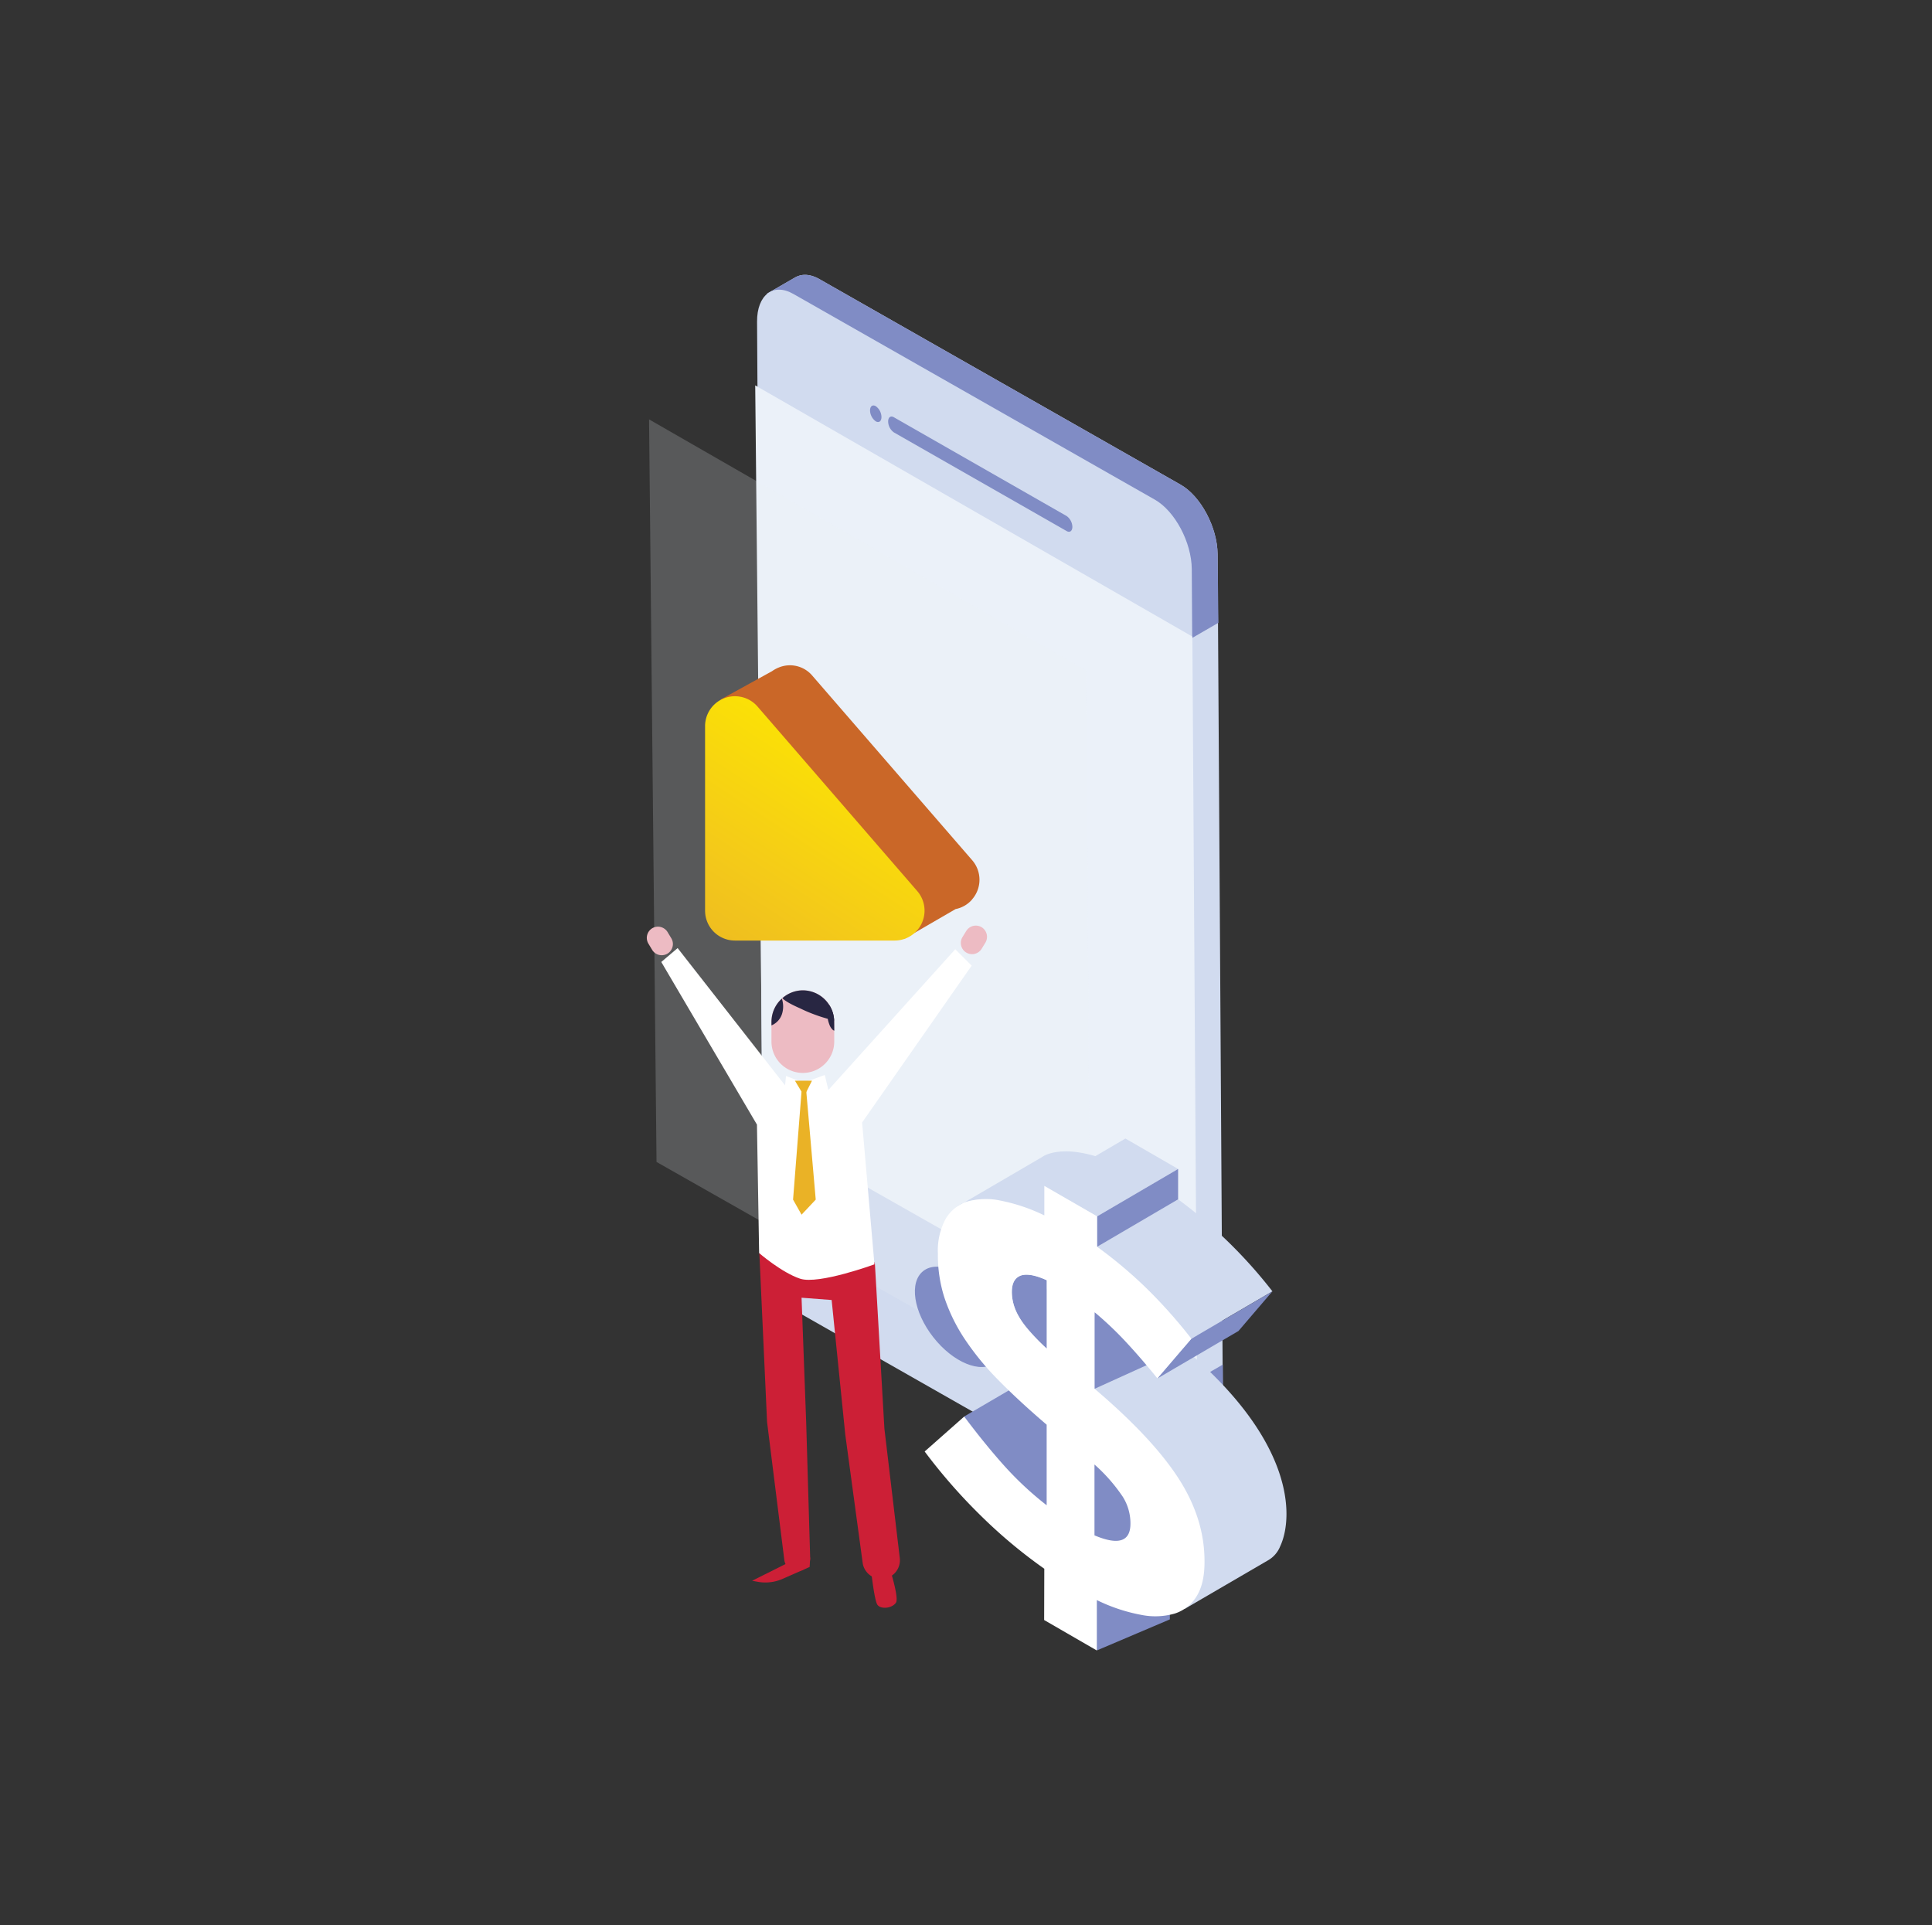 <svg id="Layer_1" data-name="Layer 1" xmlns="http://www.w3.org/2000/svg" viewBox="0 0 523.23 521.42"><rect x="0" y="0" width="523.23" height="521.42" fill="#333333" stroke="none"/><defs><style>.cls-1{fill:#d1dbef}.cls-2{fill:#808cc5}.cls-7{fill:#cc1f36}.cls-8{fill:#fff}.cls-9{fill:#edbbc3}.cls-10{fill:#eab226}.cls-11{fill:#282642}</style><linearGradient id="linear-gradient" x1="187.18" y1="272.99" x2="237.81" y2="195.37" gradientUnits="userSpaceOnUse"><stop offset="0" stop-color="#eab226"/><stop offset=".43" stop-color="#f4ca19"/><stop offset=".98" stop-color="#fde800"/></linearGradient></defs><path class="cls-1" d="M321.07 411.75l-8.72-9.61-88.79-50.53c-5.45-3.1-9.94-11.56-10-18.79L212.12 99.5c-6.81-9-4.33-20-4.33-20l7.55-4.37c1.74-1 4-1 6.5.42l97.91 55.72c5.45 3.1 9.94 11.56 10 18.79l1.55 249.74c0 3.65-1.09 6.32-2.9 7.67z"/><path class="cls-2" d="M310.75 179.79l-8.95 18.92-89.55-78.86-.13-20.35c-6.81-9-4.33-20-4.33-20l7.55-4.37c1.74-1 4-1 6.5.42l97.91 55.72c5.45 3.1 9.94 11.56 10 18.79l.22 18.61zM309.41 382.15l21.76-12.58.12 30.24c0 3.65-1.09 6.32-2.9 7.67l-7.33 4.23-8.72-9.61-20.69-11.77z"/><path class="cls-1" d="M312.76 135.32L214.85 79.6c-5.44-3.1-9.86.29-9.82 7.52l1.55 249.74c0 7.24 4.54 15.69 10 18.79l97.91 55.72c5.44 3.1 9.86-.28 9.82-7.52l-1.55-249.73c-.06-7.24-4.55-15.7-10-18.8z"/><path fill="#ebf1f9" d="M324.18 372.22l-117.64-66.74-2.01-201.11 118.39 68.03 1.26 199.82z"/><path opacity=".2" fill="#ebf1f9" d="M295.44 381.43L177.8 314.69l-2.02-201.11 118.4 68.03 1.26 199.82z"/><ellipse class="cls-2" cx="259.78" cy="356.64" rx="8.93" ry="15.78" transform="rotate(-38.09 259.784 356.643)"/><path class="cls-2" d="M288.86 139.75L242.07 113c-.85-.49-1.54 0-1.54 1.17a3.73 3.73 0 0 0 1.56 2.94l46.79 26.72c.85.49 1.54 0 1.54-1.17a3.73 3.73 0 0 0-1.56-2.91zM237.17 110c-.85-.48-1.54 0-1.54 1.17a3.74 3.74 0 0 0 1.55 2.94c.85.48 1.54 0 1.54-1.18a3.7 3.7 0 0 0-1.55-2.93z"/><path d="M263.28 243.56a8.07 8.07 0 0 0 0-10.6L220 183a7.93 7.93 0 0 0-9.09-2.22 8.6 8.6 0 0 0-1.83 1l-13.86 7.64 1 12.39 9.56 10.27v26.17a8.09 8.09 0 0 0 8.09 8.09h23.8l7.33 7.86 13.8-8a7.89 7.89 0 0 0 4.47-2.6z" fill="#ca6728"/><path d="M248.43 241.35l-43.28-50a8.09 8.09 0 0 0-14.2 5.29v50a8.09 8.09 0 0 0 8.09 8.09h43.27a8.1 8.1 0 0 0 6.12-13.38z" fill="url(#linear-gradient)"/><path class="cls-7" d="M208.36 315.2l-2.7 24.37 2.08 45.54 4.67 37.36a3.48 3.48 0 0 0 2.82 3 3.52 3.52 0 0 0 4.18-3.63l-1.08-36.73-1.25-33.65 8.15.62 3.69 36.46 4.73 34.89a5.09 5.09 0 0 0 4.54 4.17 5.07 5.07 0 0 0 5.49-5.66l-4.16-35-2.58-44.75-6.37-13.16-7.77-1.67z"/><path class="cls-8" d="M212.37 296.25l.51-4.84 4.73 1.83 5.76-2.11 1.67 7.04-4.89 3.21-6.9-1.28-.88-3.85z"/><path class="cls-9" d="M217.43 268.21a8.52 8.52 0 0 0-8.5 8.5v5.37a8.5 8.5 0 1 0 17 0v-5.37a8.52 8.52 0 0 0-8.5-8.5zM176.7 251.36a3.05 3.05 0 0 0-1.13 4.15l1 1.66a3 3 0 1 0 5.27-3l-1-1.66a3.05 3.05 0 0 0-4.14-1.15zM265.87 251.13a3.06 3.06 0 0 0-4.19 1l-1 1.63a3 3 0 0 0 5.15 3.23l1-1.63a3.06 3.06 0 0 0-.96-4.23z"/><path class="cls-8" d="M183.52 256.77l29.23 37.36s3.38 2.75 5.05 2.75 6.54-1.68 6.54-1.68l34.37-38.12 4.44 4.44L233.48 304l3.34 38.42s-15.13 5.55-20.13 3.89-11.1-6.94-11.1-6.94l-.59-34.79-25.91-44.05z"/><path class="cls-10" d="M214.78 324.89l2.3 4.08 3.84-4.08-2.58-29.54-1.27.31-2.29 29.23z"/><path class="cls-7" d="M214.28 422.82l-10.59 5.3 1.43.26a11.62 11.62 0 0 0 6.86-.79l7.29-3.21.14-2.53zM235.78 424.07s.93 9.34 1.87 10.59 4 .93 5-.62-2.49-11.84-2.49-11.84z"/><path class="cls-10" d="M215.29 292.69h4.61l-2.1 4.19-2.51-4.19z"/><path class="cls-11" d="M225.89 276.39a8.51 8.51 0 0 0-8.46-8.18 8.42 8.42 0 0 0-5.54 2.12c1.13 1.2 4.18 2.48 5 2.86a38.71 38.71 0 0 0 4 1.68c1.6.6 3.3 1.07 5 1.52zM208.93 276.71v1a5 5 0 0 0 2.9-3.25 6.67 6.67 0 0 0-.09-4 8.46 8.46 0 0 0-2.81 6.25z"/><path class="cls-11" d="M225.92 276.71a8.36 8.36 0 0 0-1.31-4.47 5.93 5.93 0 0 0-.51 1.8 7.63 7.63 0 0 0 .48 3.34 3.71 3.71 0 0 0 1 1.58 2 2 0 0 0 .36.18z"/><path class="cls-1" d="M258.86 327l23.36-13.64s6.17-5 22.57 3l-22 12.86s-17.02-8.01-23.93-2.22z"/><path class="cls-1" d="M282.82 321.21l21.97-12.86 14.27 8.24-21.97 12.86-14.27-8.24zM344.6 349.73l-22 12.86a153.72 153.72 0 0 0-11.45-12.95 135 135 0 0 0-14.09-11.95l22-12.87a129.56 129.56 0 0 1 25.54 24.91z"/><path class="cls-2" d="M297.09 329.45l21.97-12.86v8.23l-21.97 12.87v-8.24z"/><path class="cls-1" d="M320.85 435.73l22.41-13.06a7.63 7.63 0 0 0 3.44-3.88c3.57-7.59 4.67-29.47-29.63-56.52l-20.66 13.87z"/><path class="cls-2" d="M314.24 368.05l-17.83 8.09v-20.73s13.49.45 13.87.58 3.96 12.06 3.96 12.06zM313.43 373.34l21.97-12.86 9.2-10.75-21.97 12.86-9.2 10.75zM283.5 346.73s-9.47-5.07-9.47 3.32c0 8 9.47 15.21 9.47 15.21zM264.74 403.26s28.84 20.43 29.37 20.54 23-.74 23-.74l1.49-13.7-35.5-38.58-22 12.86zM297.09 446.97l19.73-8.39v-5.77l-24.46-6.12 4.73 20.28z"/><path class="cls-8" d="M282.82 424.86a136.12 136.12 0 0 1-17.23-14.41 150.44 150.44 0 0 1-15.17-17.34l10.71-9.47q5.63 7.52 10.87 13.36a88.84 88.84 0 0 0 11.46 10.67v-21.82q-7.41-6.33-13-12a75.21 75.21 0 0 1-9.2-11.21 47.35 47.35 0 0 1-5.49-11.2 37.6 37.6 0 0 1-1.77-11.73v-.28a18 18 0 0 1 2.06-9.24 10.34 10.34 0 0 1 5.83-4.73 18.55 18.55 0 0 1 9.13-.29 48.42 48.42 0 0 1 11.81 4v-8l14.27 8.24v8.24a119.54 119.54 0 0 1 13.66 11.52 136.14 136.14 0 0 1 11.88 13.38l-9.2 10.75q-4.11-5.11-8.37-9.71a92.85 92.85 0 0 0-8.65-8.22v20.73q15.64 13.29 22.72 24.24t7.07 22.48v.27q0 5.78-2.13 9.21a10.74 10.74 0 0 1-5.9 4.69 19.08 19.08 0 0 1-9.13.36 46.51 46.51 0 0 1-12-4V447l-14.27-8.25zm.68-78.13q-4.94-2.18-7.2-1.21c-1.51.64-2.27 2.05-2.27 4.25v.28a13.21 13.21 0 0 0 1.92 6.53q1.92 3.38 7.55 8.68zm12.91 69.09q9.73 4.11 9.74-3.16v-.27a13.52 13.52 0 0 0-2.06-7 45.52 45.52 0 0 0-7.68-8.76z"/></svg>